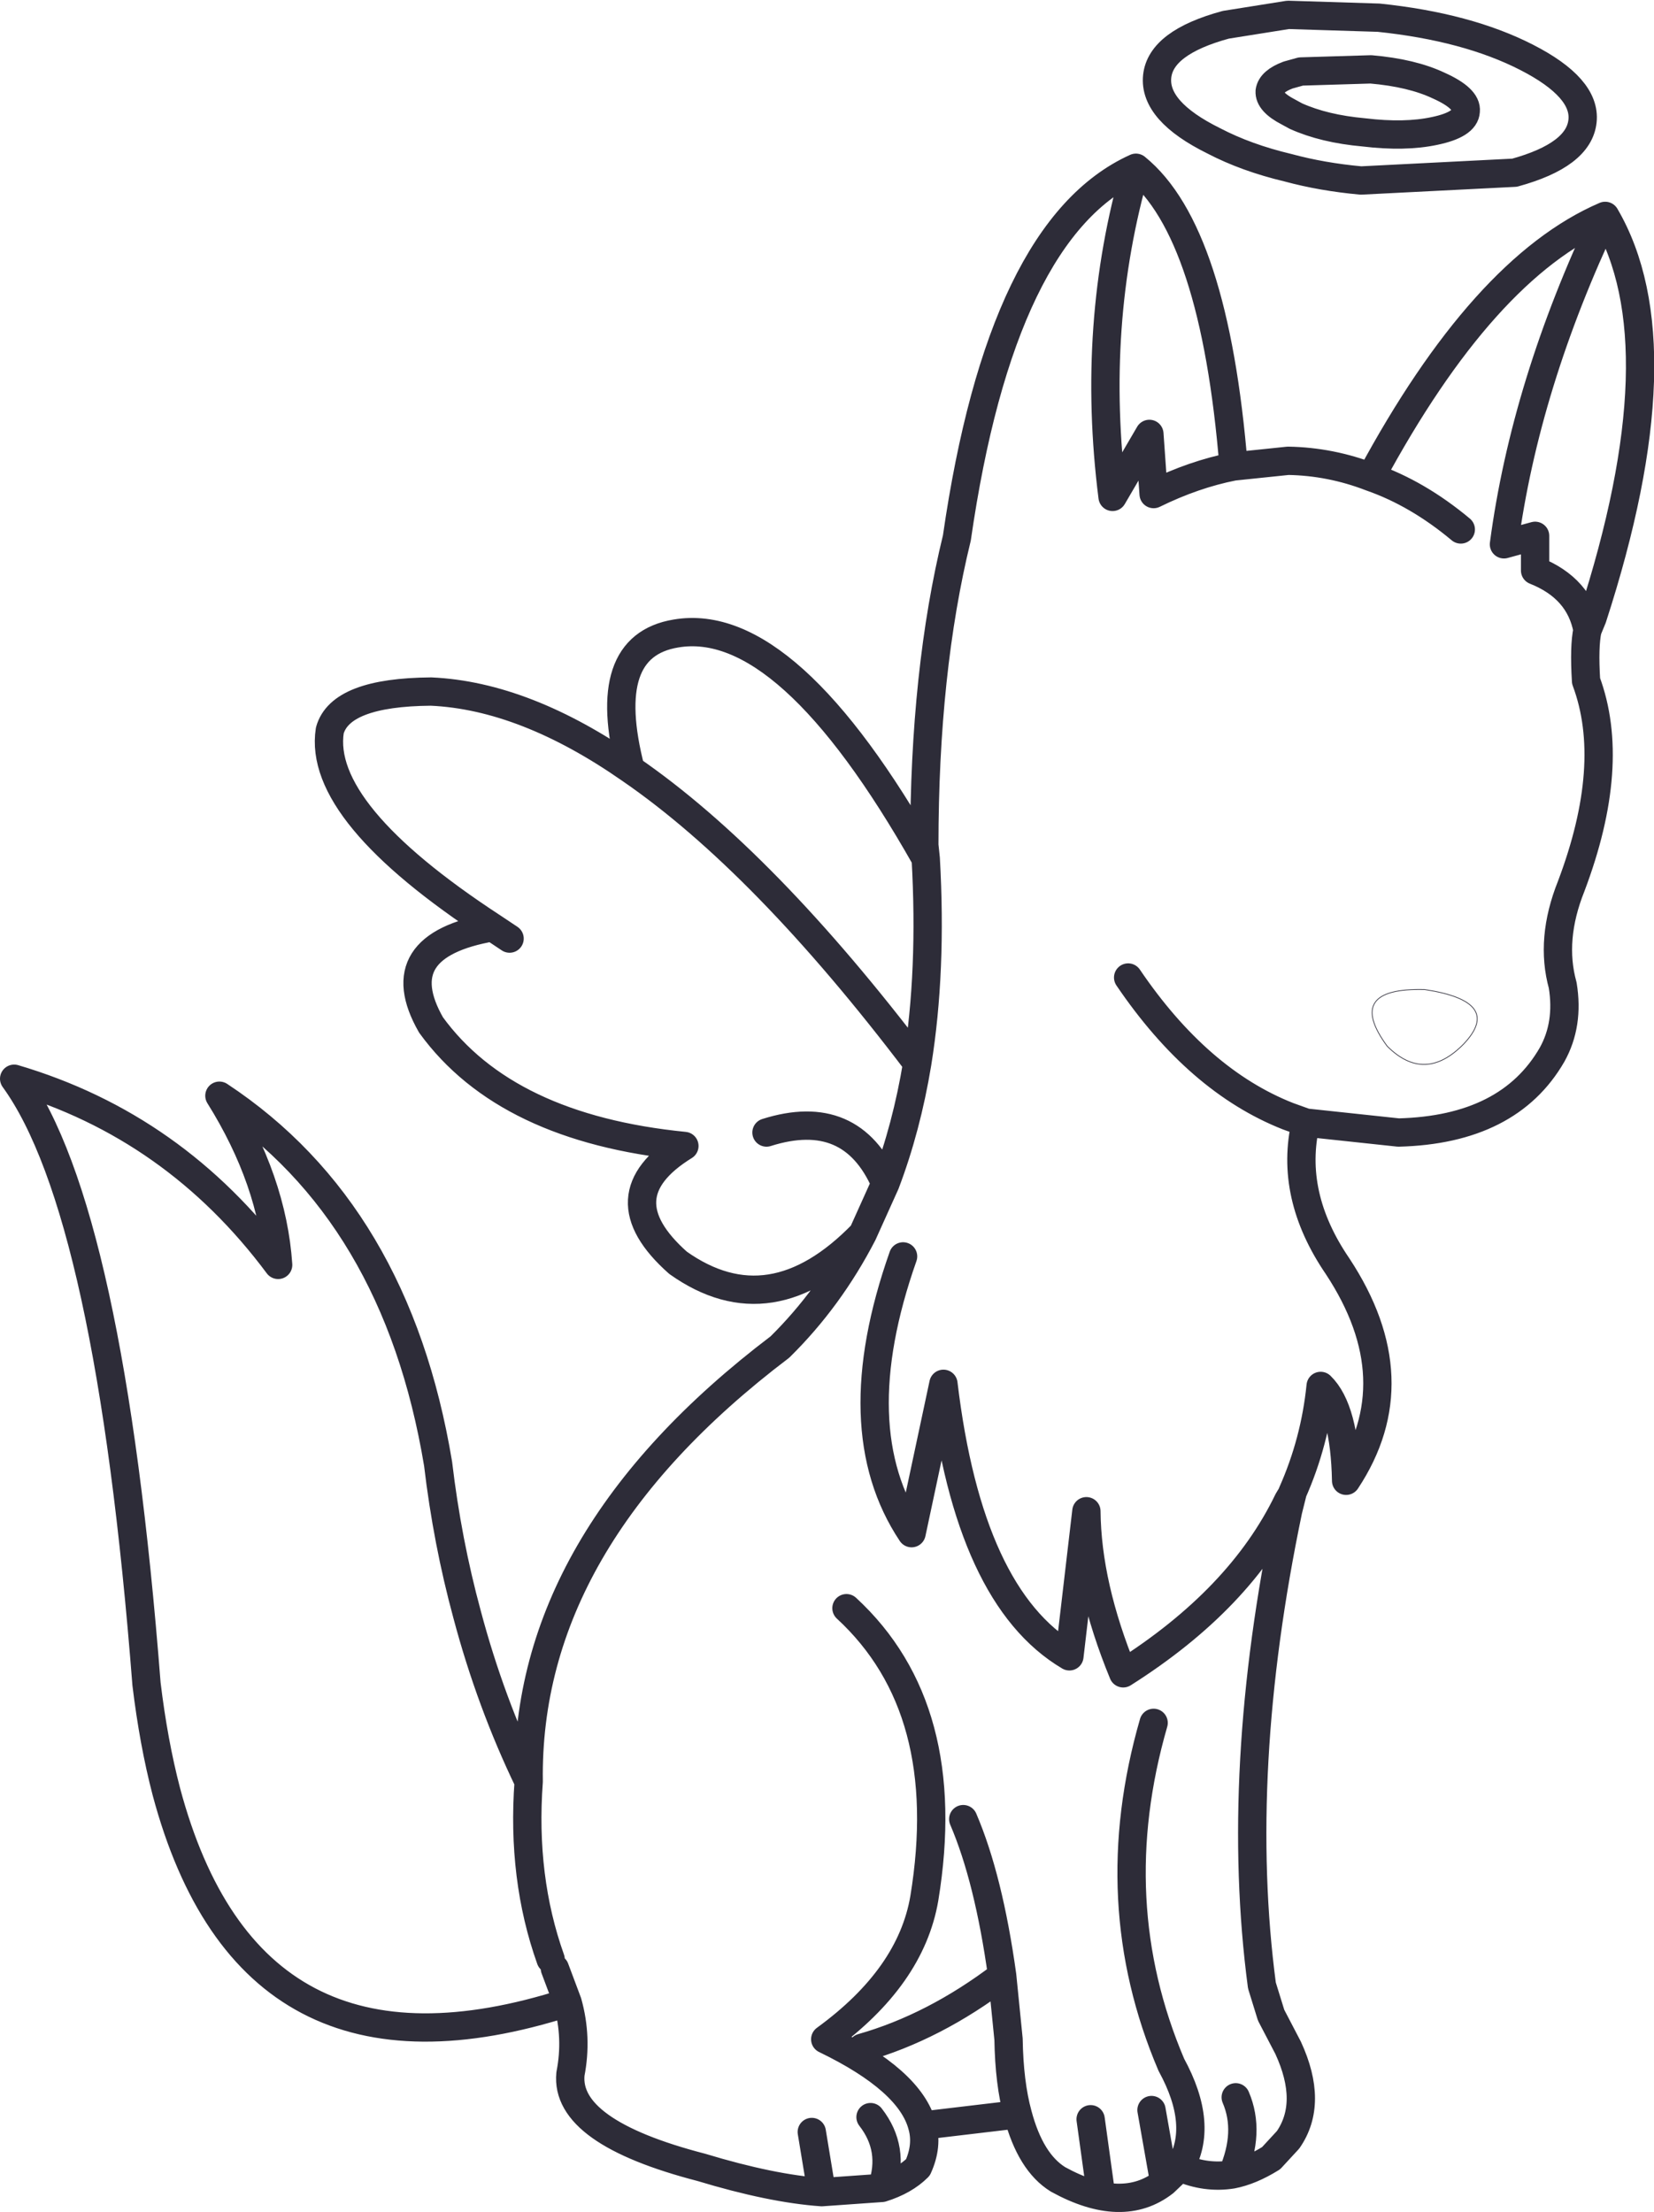 <?xml version="1.0" encoding="UTF-8" standalone="no"?>
<svg xmlns:xlink="http://www.w3.org/1999/xlink" height="156.25px" width="116.85px" xmlns="http://www.w3.org/2000/svg">
  <g transform="matrix(1.0, 0.0, 0.0, 1.0, 58.45, 78.15)">
    <path d="M31.25 -71.7 Q31.2 -70.95 32.55 -70.25 L33.1 -69.95 Q35.1 -69.05 37.9 -68.8 40.8 -68.45 42.9 -68.9 45.05 -69.35 45.1 -70.3 45.2 -71.2 43.2 -72.1 41.3 -73.0 38.4 -73.25 L33.45 -73.1 32.55 -72.85 Q31.35 -72.4 31.25 -71.7 M23.3 -72.75 Q23.05 -70.3 27.3 -68.2 29.6 -67.0 32.55 -66.3 34.95 -65.65 37.7 -65.4 L48.55 -65.95 Q53.1 -67.2 53.35 -69.6 53.6 -71.95 49.4 -74.1 45.2 -76.25 38.95 -76.9 L32.55 -77.1 28.15 -76.4 Q23.55 -75.15 23.3 -72.75 M44.75 -40.75 Q41.7 -43.3 38.4 -44.45 35.55 -45.55 32.55 -45.6 L28.7 -45.2 Q25.9 -44.65 23.05 -43.25 L22.75 -47.5 20.15 -43.05 Q18.6 -55.25 21.8 -66.3 12.3 -62.0 9.15 -40.15 6.85 -30.75 6.85 -18.45 L6.95 -17.5 Q7.4 -9.55 6.35 -3.05 5.6 1.5 4.1 5.45 L2.5 9.0 Q0.15 13.55 -3.35 17.0 -21.35 30.65 -21.1 47.7 -21.6 54.5 -19.55 60.25 M54.95 -62.9 Q49.3 -51.0 47.8 -39.7 L50.0 -40.3 50.0 -37.85 Q53.15 -36.6 53.7 -33.65 L54.05 -34.5 Q60.3 -53.75 54.95 -62.9 46.35 -59.2 38.4 -44.45 M53.7 -33.65 Q53.45 -32.5 53.6 -30.05 55.8 -24.15 52.55 -15.55 51.05 -11.8 51.95 -8.55 52.4 -5.8 51.2 -3.65 48.15 1.65 40.35 1.85 L33.8 1.15 Q32.6 6.25 36.05 11.3 41.35 19.35 36.65 26.45 36.55 21.4 34.85 19.75 34.45 23.7 32.85 27.3 L32.85 27.35 32.55 28.55 Q28.7 47.0 30.7 62.1 L31.35 64.2 32.55 66.5 Q34.35 70.4 32.55 73.0 L31.35 74.3 Q29.9 75.2 28.6 75.45 26.75 75.75 24.9 74.95 L23.8 76.0 Q20.85 78.3 16.3 75.8 14.35 74.6 13.45 71.2 L6.7 72.0 Q7.1 73.4 6.4 74.95 5.45 75.9 3.85 76.4 L-0.4 76.7 Q-3.95 76.45 -8.9 74.95 -18.55 72.45 -18.15 68.35 -17.65 65.8 -18.35 63.3 -40.8 70.5 -46.7 48.4 -47.6 44.95 -48.1 40.8 -50.7 7.35 -57.45 -1.95 -46.1 1.4 -38.8 11.2 -39.2 5.25 -42.95 -0.75 -30.45 7.5 -27.5 25.25 -26.85 30.75 -25.45 35.9 -23.8 42.1 -21.1 47.7 M21.8 -66.3 Q27.35 -61.8 28.7 -45.2 M21.25 -9.1 Q26.2 -1.8 32.55 0.7 L33.8 1.15 M5.35 10.6 Q1.05 22.8 5.95 30.15 L8.2 19.6 Q10.0 34.65 17.1 38.85 L18.3 28.6 Q18.35 33.85 20.9 40.05 29.2 34.8 32.55 27.85 L32.85 27.35 M13.45 71.2 Q12.85 69.0 12.8 65.9 L12.35 61.4 Q7.55 65.05 2.45 66.5 M12.35 61.4 Q11.4 54.55 9.6 50.35 M18.6 71.55 L19.25 76.25 M22.9 70.9 L23.8 76.0 M28.85 70.0 Q29.9 72.45 28.6 75.45 M3.05 71.4 Q4.8 73.65 3.85 76.4 M23.05 43.55 Q19.4 56.2 24.3 67.7 26.65 72.0 24.9 74.95 M1.35 35.45 Q9.05 42.55 6.85 55.95 5.9 61.5 -0.15 65.9 5.85 68.8 6.7 72.0 M6.35 -3.05 Q-4.45 -17.3 -13.9 -23.8 -21.35 -29.0 -28.0 -29.3 -34.4 -29.25 -35.15 -26.55 -36.05 -20.75 -23.65 -12.65 L-22.45 -11.85 M-23.65 -12.65 Q-31.2 -11.35 -28.0 -5.75 -22.7 1.55 -10.1 2.8 -15.85 6.35 -10.55 11.05 -4.0 15.7 2.5 9.0 M6.95 -17.5 Q-2.8 -34.75 -10.7 -33.4 -16.15 -32.5 -13.9 -23.8 M-19.25 60.9 L-18.35 63.3 M-1.1 72.45 L-0.4 76.7 M-4.3 1.85 Q1.7 -0.05 4.1 5.45" fill="none" stroke="#2d2c38" stroke-linecap="round" stroke-linejoin="round" stroke-width="2.0"/>
    <path d="M42.2 -8.25 Q47.8 -7.4 44.95 -4.4 42.2 -1.6 39.55 -4.25 36.5 -8.4 42.2 -8.25 Z" fill="none" stroke="#2d2c38" stroke-linecap="round" stroke-linejoin="round" stroke-width="0.05"/>
  </g>
</svg>
